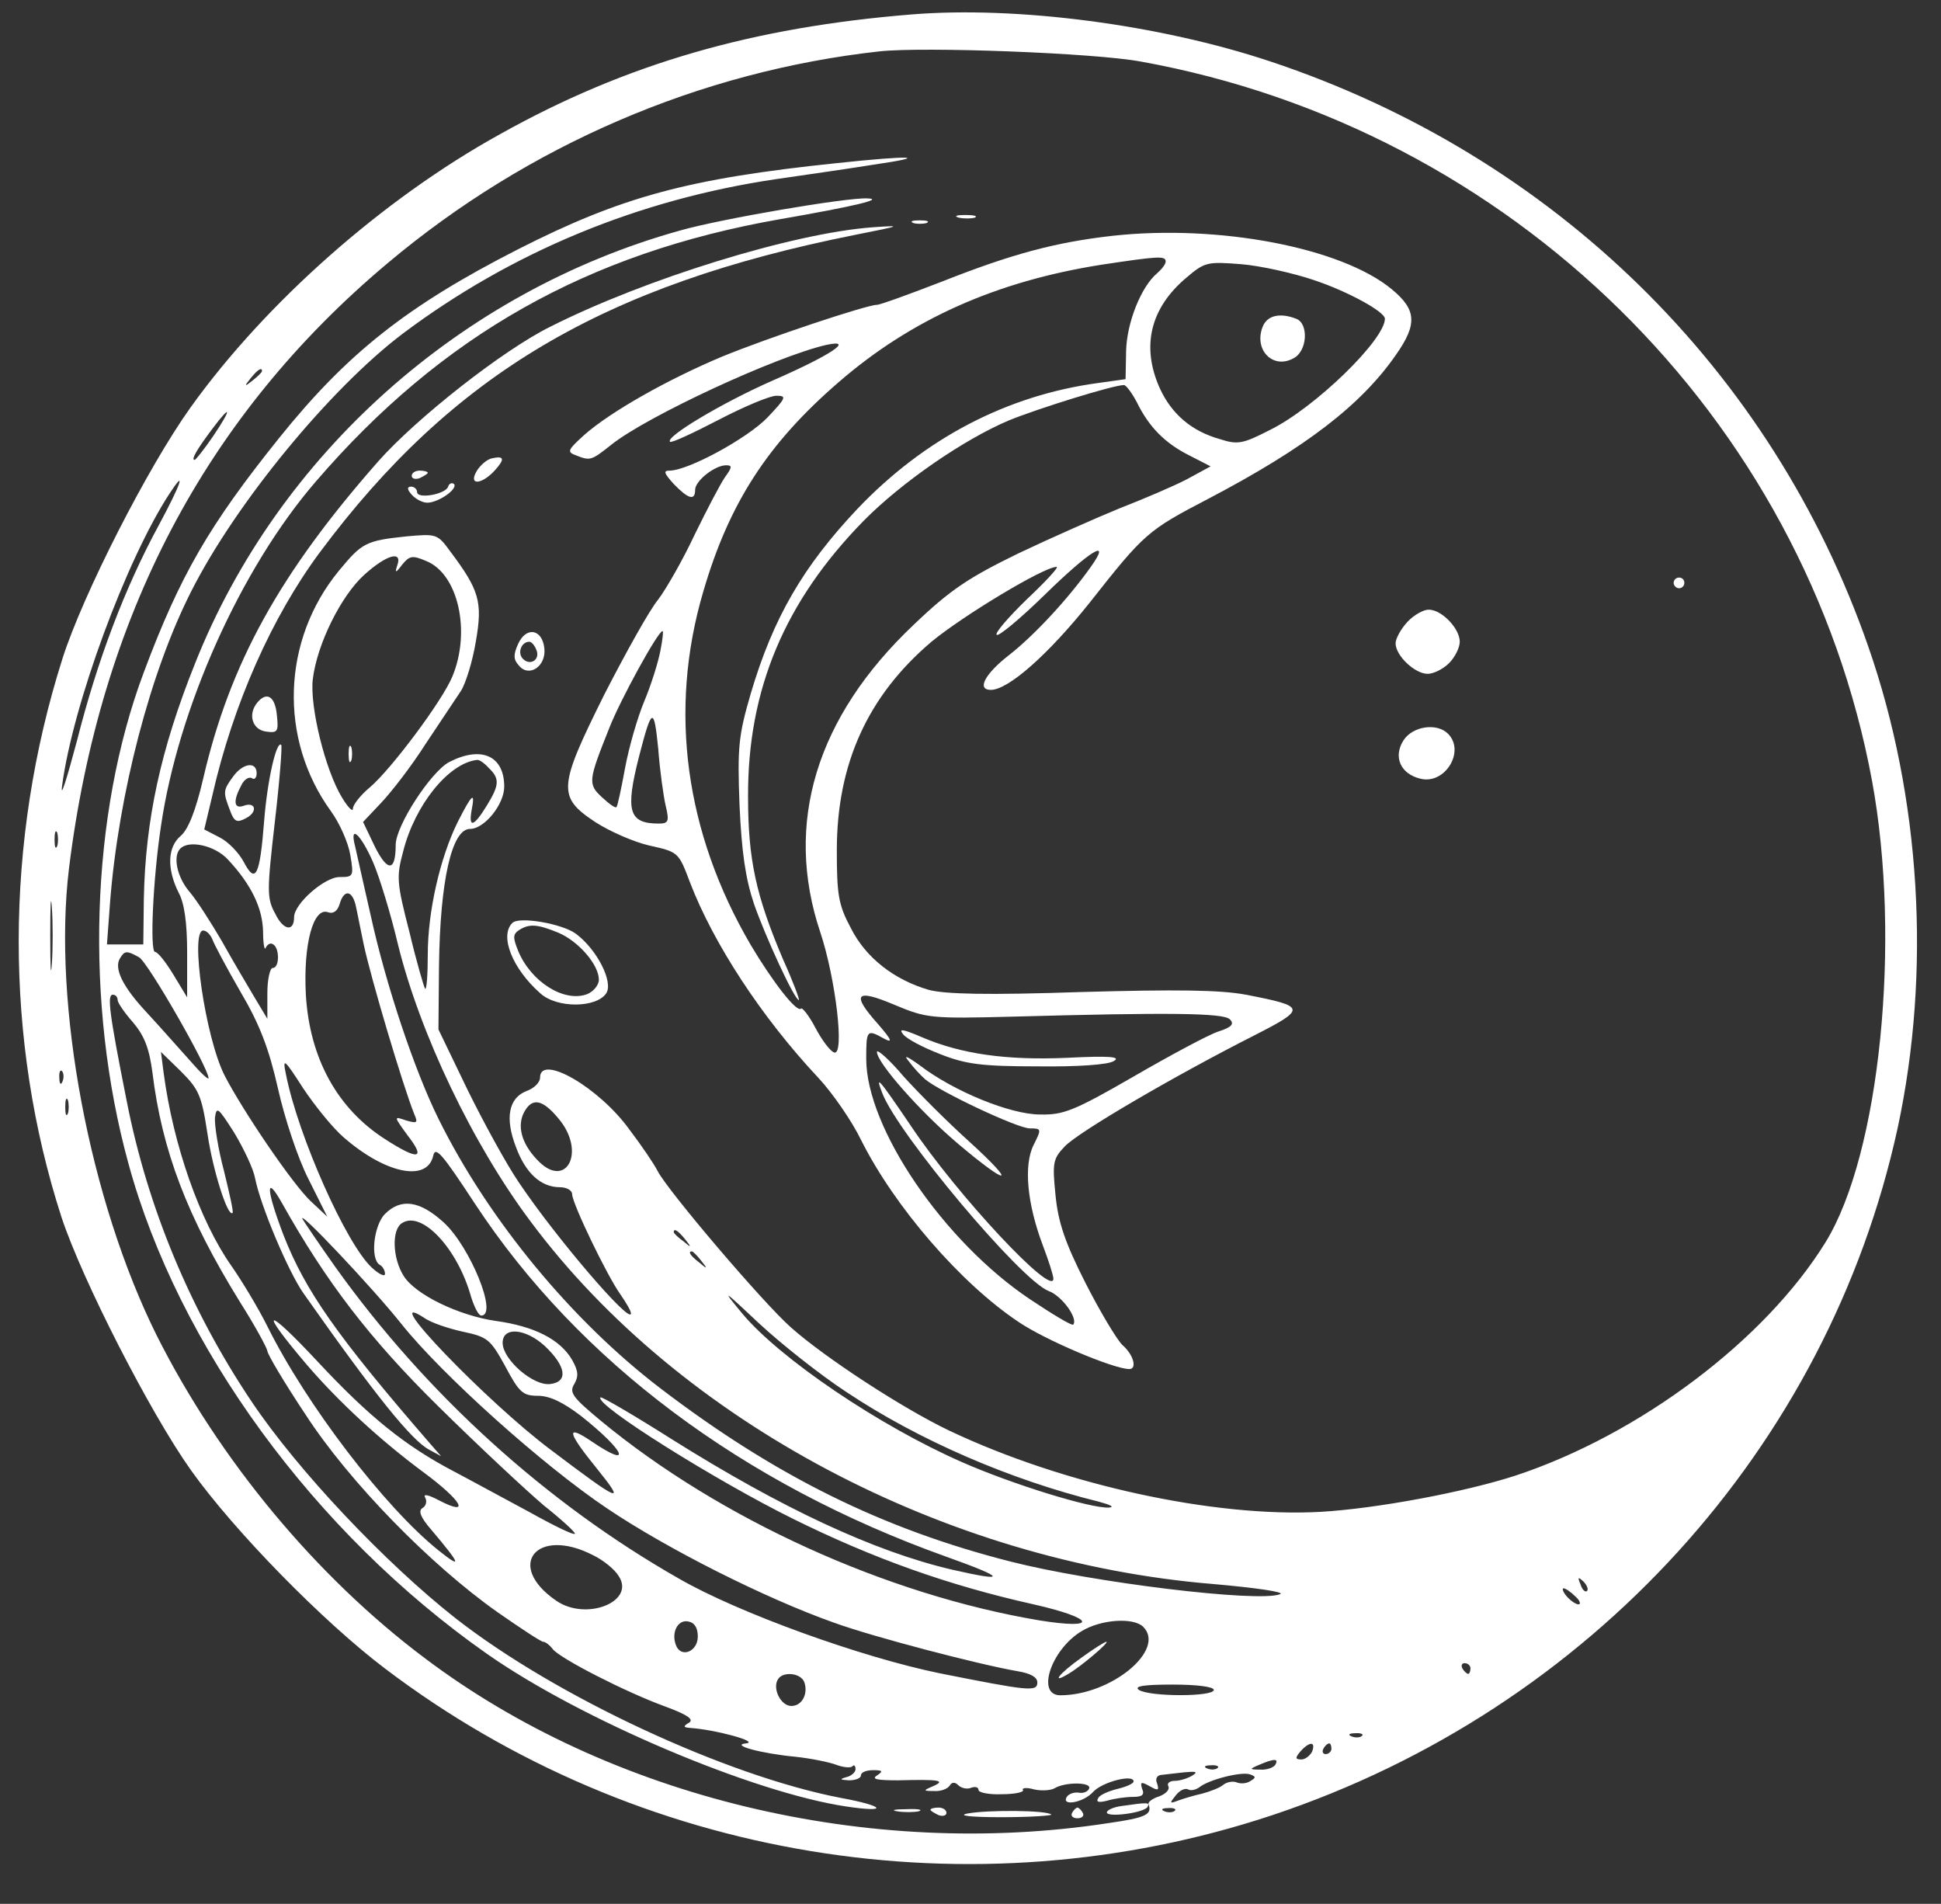 <?xml version="1.0" standalone="no"?>
<!DOCTYPE svg PUBLIC "-//W3C//DTD SVG 20010904//EN"
 "http://www.w3.org/TR/2001/REC-SVG-20010904/DTD/svg10.dtd">
<svg version="1.0" xmlns="http://www.w3.org/2000/svg"
 width="363pt" height="356pt" viewBox="0 0 363 356"
 preserveAspectRatio="xMidYMid meet">

<rect x="0" y="0" width="363" height="356" fill="#333333" stroke="none"/>

<g transform="translate(0,356) scale(0.1,-0.1)"
fill="#FFFFFF" stroke="none">
<path d="M1705 3533 c-297 -24 -534 -92 -770 -224 -219 -121 -438 -315 -578
-510 -81 -113 -202 -351 -240 -470 -109 -343 -109 -714 -2 -1045 39 -118 166
-366 242 -473 82 -115 248 -284 363 -371 472 -358 1098 -461 1660 -274 594
198 1039 688 1169 1285 63 293 43 619 -55 900 -180 518 -589 918 -1118 1094
-207 69 -474 104 -671 88z m428 -88 c693 -125 1242 -665 1368 -1345 55 -298
15 -698 -87 -863 -113 -183 -347 -359 -579 -436 -95 -31 -261 -62 -365 -68
-198 -11 -480 50 -695 152 -86 41 -232 136 -296 193 -52 46 -229 254 -249 292
-7 14 -31 49 -53 78 -57 79 -167 142 -167 97 0 -9 -11 -20 -25 -25 -34 -13
-41 -51 -20 -105 18 -49 47 -75 82 -75 13 0 23 -6 23 -13 0 -17 65 -152 90
-187 11 -16 20 -31 20 -36 0 -22 -139 140 -209 244 -24 35 -67 114 -97 175
l-54 112 1 118 c2 161 24 257 58 257 27 0 64 46 64 79 0 58 -43 77 -103 46
-34 -18 -100 -119 -100 -155 0 -50 -15 -51 -39 -3 l-22 46 34 36 c19 20 57 69
83 110 27 41 57 85 66 99 9 14 22 56 28 93 13 74 6 96 -48 168 -24 33 -26 33
-82 28 -76 -8 -83 -12 -126 -64 -107 -130 -113 -315 -15 -450 16 -22 32 -58
36 -81 7 -41 6 -42 -20 -42 -28 0 -85 -50 -85 -75 0 -28 -20 -25 -35 6 -16 29
-16 42 -1 172 9 77 14 142 12 144 -9 9 -26 -66 -32 -142 -8 -103 -16 -119 -38
-77 -9 17 -29 38 -45 46 l-29 15 15 63 c39 172 112 335 201 455 248 333 530
500 1002 594 86 17 89 18 32 14 -150 -11 -427 -97 -603 -186 -89 -44 -250
-171 -321 -251 -185 -210 -278 -378 -328 -594 -14 -60 -28 -95 -42 -107 -25
-21 -26 -62 -4 -106 11 -20 16 -57 16 -113 l0 -83 -26 43 c-14 23 -29 42 -34
42 -10 0 -4 136 11 235 32 220 149 482 290 645 235 273 508 427 867 490 144
25 196 38 164 39 -38 2 -273 -38 -350 -60 -410 -114 -752 -419 -907 -809 -65
-162 -93 -294 -96 -440 l-1 -86 -34 0 -34 0 6 81 c16 201 75 429 152 580 83
164 259 378 395 481 204 153 441 251 698 289 63 9 145 21 182 27 110 16 72 18
-68 3 -279 -29 -403 -63 -596 -161 -208 -106 -320 -195 -447 -353 -130 -162
-185 -256 -253 -438 -100 -266 -111 -619 -29 -918 93 -342 348 -691 670 -917
175 -123 498 -260 673 -286 80 -12 72 1 -10 16 -214 41 -533 189 -721 336
-131 103 -295 276 -382 406 -114 170 -194 362 -233 561 -33 166 -37 199 -26
199 5 0 9 -4 9 -10 0 -5 13 -24 29 -42 21 -25 30 -48 36 -93 18 -147 65 -270
164 -430 28 -44 50 -85 51 -91 0 -6 32 -60 72 -120 82 -126 234 -281 359 -369
43 -30 81 -55 85 -55 4 0 12 -6 18 -14 15 -18 136 -80 210 -107 41 -15 54 -24
45 -30 -12 -7 -11 -9 1 -10 47 -3 132 -26 105 -29 -30 -3 29 -19 93 -25 28 -3
63 -10 76 -15 13 -5 27 -6 30 -3 3 4 6 1 6 -5 0 -6 -8 -13 -17 -15 -14 -4 -12
-5 5 -6 12 0 22 4 22 9 0 6 10 10 23 10 18 0 19 -2 7 -10 -11 -7 1 -9 40 -9
76 2 90 0 65 -11 -19 -8 -19 -9 2 -9 12 -1 25 4 29 10 4 7 10 7 16 1 6 -6 17
-8 24 -5 8 3 14 1 14 -4 0 -5 20 -9 44 -8 24 0 42 4 39 8 -2 4 7 5 21 1 13 -3
31 -2 38 2 19 12 69 12 65 0 -2 -6 -11 -10 -20 -8 -8 1 -18 -2 -22 -8 -11 -18
31 -11 49 9 17 19 76 34 76 20 0 -4 -13 -10 -30 -14 -16 -4 -33 -11 -36 -17
-5 -8 1 -9 17 -5 13 4 35 7 48 7 17 0 22 4 17 15 -4 13 -2 14 14 5 16 -9 18
-8 14 5 -4 9 0 15 7 16 8 1 27 3 44 5 22 2 26 1 15 -6 -8 -5 -23 -10 -33 -10
-10 0 -15 -5 -12 -10 3 -6 -4 -14 -17 -19 -13 -4 -22 -11 -20 -15 7 -19 -5
-25 -75 -35 -448 -69 -933 48 -1278 308 -203 152 -385 371 -502 604 -125 251
-195 619 -164 873 58 470 255 846 596 1132 263 221 585 359 920 396 83 9 402
-3 488 -19z m-1643 -579 c0 -2 -8 -10 -17 -17 -16 -13 -17 -12 -4 4 13 16 21
21 21 13z m-91 -121 c-17 -25 -33 -45 -35 -45 -7 0 3 18 33 58 36 48 37 39 2
-13z m-102 -167 c-64 -118 -115 -253 -153 -403 -19 -71 -31 -110 -28 -85 20
152 120 423 201 547 32 49 22 19 -20 -59z m446 -75 c-5 -15 -3 -15 9 1 14 17
19 18 45 7 60 -24 84 -132 49 -216 -19 -46 -115 -174 -154 -207 -18 -15 -32
-33 -32 -40 0 -7 -9 2 -20 20 -32 52 -61 172 -55 222 8 66 53 156 96 195 42
38 72 46 62 18z m171 -379 c21 -20 20 -32 -4 -71 -24 -39 -34 -42 -28 -8 7 36
1 31 -26 -22 -33 -67 -56 -167 -56 -248 0 -37 -2 -66 -5 -64 -2 3 -16 50 -29
105 -24 93 -25 104 -12 152 22 87 85 165 138 171 4 1 14 -6 22 -15z m-807
-146 c-3 -7 -5 -2 -5 12 0 14 2 19 5 13 2 -7 2 -19 0 -25z m591 -31 c12 -28
33 -97 46 -152 41 -167 140 -375 249 -520 278 -373 775 -636 1276 -677 80 -7
135 -15 125 -19 -41 -16 -351 22 -504 61 -240 61 -440 160 -655 324 -165 126
-321 314 -415 504 -45 91 -98 250 -126 377 -14 61 -27 120 -30 133 -11 42 11
22 34 -31z m-272 6 c44 -47 65 -91 66 -135 0 -24 3 -37 5 -30 3 6 9 10 14 6
12 -7 12 -44 -1 -44 -5 0 -10 -21 -10 -47 l0 -48 -24 40 c-13 22 -41 69 -61
105 -21 36 -48 78 -61 93 -23 27 -31 66 -17 80 16 17 65 6 89 -20z m-329 -195
c-2 -29 -3 -6 -3 52 0 58 1 81 3 53 2 -29 2 -77 0 -105z m568 110 c3 -13 9
-45 15 -73 13 -62 73 -264 95 -319 7 -16 5 -17 -16 -11 -23 8 -23 8 4 -29 34
-44 19 -46 -43 -6 -89 57 -141 151 -148 270 -5 95 14 165 42 154 9 -3 17 2 21
15 8 28 23 27 30 -1z m-268 -64 c3 -9 27 -54 53 -99 36 -61 53 -106 70 -181
12 -54 37 -130 57 -169 l35 -70 -31 29 c-34 32 -127 169 -161 235 -36 71 -65
271 -40 271 6 0 13 -7 17 -16z m-137 -34 c16 -8 130 -207 130 -226 0 -4 -15
10 -34 32 -19 21 -55 62 -80 89 -47 50 -64 85 -51 104 8 13 12 14 35 1z m128
-330 c10 -68 38 -157 47 -148 2 2 -6 37 -16 78 -11 41 -18 86 -17 100 3 22 6
19 36 -28 18 -30 36 -68 39 -85 10 -51 62 -175 91 -216 133 -189 202 -275 235
-292 l22 -12 -21 24 c-174 201 -233 285 -274 390 -32 84 -34 115 -3 60 83
-148 164 -254 293 -381 75 -74 164 -157 197 -185 34 -27 60 -51 58 -53 -2 -3
-39 15 -82 39 -43 23 -107 58 -143 77 -92 48 -160 103 -256 206 -98 105 -112
102 -21 -5 60 -70 138 -142 219 -202 73 -54 89 -84 28 -52 -19 10 -29 12 -25
5 4 -7 2 -16 -5 -20 -8 -5 -4 -17 17 -41 55 -65 58 -74 13 -38 -100 80 -247
272 -320 419 -18 36 -49 87 -68 114 -58 83 -108 224 -126 360 l-5 39 37 -36
c34 -34 39 -45 50 -117z m255 -7 c77 -67 155 -84 167 -35 4 20 16 6 79 -90
193 -293 500 -523 881 -659 112 -40 115 -48 10 -24 -145 34 -317 114 -524 244
-71 45 -131 80 -133 78 -12 -13 216 -156 362 -228 148 -73 287 -123 448 -159
115 -26 123 -48 11 -30 -286 48 -597 189 -820 373 -53 44 -60 53 -50 69 8 14
8 24 -4 45 -22 38 -70 63 -143 73 -69 10 -150 49 -172 84 -21 33 -23 87 -3 99
37 24 104 -48 129 -138 6 -19 14 -35 19 -35 32 0 -21 129 -70 174 -45 41 -80
46 -110 16 -21 -21 -28 -84 -10 -95 6 -3 10 -11 10 -17 0 -6 -11 -1 -25 12
-48 45 -137 245 -160 360 -7 33 -4 31 32 -25 22 -33 56 -75 76 -92z m-526 105
c-3 -8 -6 -5 -6 6 -1 11 2 17 5 13 3 -3 4 -12 1 -19z m10 -60 c-3 -7 -5 -2 -5
12 0 14 2 19 5 13 2 -7 2 -19 0 -25z m917 -9 c54 -63 14 -137 -41 -76 -28 30
-36 62 -23 87 15 28 34 25 64 -11z m-293 -385 c75 -94 264 -264 385 -345 113
-76 296 -168 423 -213 74 -27 274 -79 344 -91 24 -4 37 -11 37 -21 0 -18 -16
-16 -182 17 -147 30 -377 113 -488 177 -248 141 -473 345 -643 583 -29 41 -56
81 -61 89 -12 23 131 -128 185 -196z m530 159 c13 -16 12 -17 -3 -4 -10 7 -18
15 -18 17 0 8 8 3 21 -13z m30 -40 c13 -16 12 -17 -3 -4 -17 13 -22 21 -14 21
2 0 10 -8 17 -17z m272 -246 c135 -90 306 -164 472 -205 22 -6 30 -10 19 -11
-34 -2 -182 44 -275 85 -155 68 -341 194 -411 278 -39 47 -37 46 32 -19 41
-38 114 -96 163 -128z m-718 113 c47 -10 52 -14 80 -65 26 -49 33 -55 61 -55
22 0 47 -12 81 -38 83 -66 97 -100 19 -47 -49 33 -45 17 11 -52 54 -67 44 -63
-87 36 -119 89 -327 305 -237 247 12 -9 45 -20 72 -26z m154 -27 c40 -38 44
-67 10 -71 -32 -4 -89 46 -89 77 0 31 43 27 79 -6z m90 -391 c19 -9 41 -27 48
-39 32 -48 -61 -85 -117 -46 -96 66 -36 139 69 85z m1859 -67 c-3 -3 -9 2 -12
12 -6 14 -5 15 5 6 7 -7 10 -15 7 -18z m-22 -10 c9 -8 11 -15 6 -15 -5 0 -15
7 -22 15 -7 8 -9 15 -6 15 4 0 14 -7 22 -15z m-1641 -75 c0 -29 -32 -41 -41
-16 -9 24 4 48 23 44 12 -2 18 -12 18 -28z m833 18 c43 -43 -60 -128 -155
-128 -46 0 -17 86 40 120 36 22 97 26 115 8z m612 -78 c0 -5 -2 -10 -4 -10 -3
0 -8 5 -11 10 -3 6 -1 10 4 10 6 0 11 -4 11 -10z m-1246 -25 c8 -22 -4 -45
-24 -45 -20 0 -36 33 -25 50 9 15 42 12 49 -5z m766 -15 c0 -13 -120 -13 -140
0 -10 7 9 10 63 10 45 0 77 -4 77 -10z m277 -86 c-3 -3 -12 -4 -19 -1 -8 3 -5
6 6 6 11 1 17 -2 13 -5z m-93 -29 c-4 -8 -13 -15 -20 -15 -12 0 -12 3 -2 15
17 19 29 19 22 0z m36 5 c0 -5 -5 -10 -11 -10 -5 0 -7 5 -4 10 3 6 8 10 11 10
2 0 4 -4 4 -10z m-105 -30 c-3 -5 -16 -10 -28 -9 -21 0 -21 1 -2 9 28 12 37
12 30 0z m-108 -6 c-3 -3 -12 -4 -19 -1 -8 3 -5 6 6 6 11 1 17 -2 13 -5z m62
-24 c-7 -5 -18 -6 -26 -3 -7 3 -19 1 -26 -5 -6 -5 -24 -12 -39 -16 -14 -3 -34
-9 -45 -13 -16 -6 -16 -5 -4 10 7 9 17 14 23 11 5 -3 14 -1 21 4 17 14 79 30
95 24 11 -4 11 -6 1 -12z m-142 -56 c-3 -3 -12 -4 -19 -1 -8 3 -5 6 6 6 11 1
17 -2 13 -5z"/>
<path d="M1793 3153 c9 -2 23 -2 30 0 6 3 -1 5 -18 5 -16 0 -22 -2 -12 -5z"/>
<path d="M1708 3143 c6 -2 18 -2 25 0 6 3 1 5 -13 5 -14 0 -19 -2 -12 -5z"/>
<path d="M2080 3119 c-106 -12 -188 -34 -317 -85 -62 -24 -117 -44 -123 -44
-19 0 -205 -62 -290 -97 -100 -42 -207 -102 -257 -146 -31 -28 -33 -32 -17
-38 28 -11 29 -11 68 20 67 53 306 164 401 186 56 12 7 -20 -101 -67 -95 -42
-200 -105 -191 -114 2 -3 43 16 91 41 48 25 96 45 108 45 20 0 18 -4 -17 -41
-38 -39 -148 -99 -183 -99 -12 0 -10 -5 8 -25 27 -28 40 -32 40 -11 0 17 37
46 58 46 12 0 11 -4 -2 -22 -9 -13 -34 -61 -57 -108 -22 -47 -53 -101 -68
-121 -16 -19 -61 -100 -101 -178 -86 -173 -88 -191 -17 -238 26 -17 71 -37
101 -44 54 -12 55 -12 76 -68 44 -115 134 -253 241 -367 26 -28 62 -80 79
-115 63 -126 187 -269 295 -341 50 -34 178 -88 207 -88 15 0 8 27 -13 45 -11
11 -42 63 -69 116 -38 75 -51 113 -56 164 -6 60 -5 68 17 91 25 27 207 133
353 207 100 51 100 55 -14 77 -48 9 -129 10 -308 5 -177 -6 -254 -4 -285 4
-65 19 -118 60 -146 116 -23 43 -26 62 -26 145 0 162 58 289 177 390 58 48
210 140 234 140 5 0 -20 -27 -55 -60 -35 -34 -61 -64 -57 -67 3 -4 44 30 90
75 85 83 126 108 86 52 -44 -62 -108 -130 -153 -165 -45 -35 -61 -65 -34 -65
33 0 108 67 184 162 104 132 109 136 224 196 181 95 285 175 350 269 40 57 38
84 -8 122 -94 78 -324 122 -523 100z m100 -48 c0 -5 -7 -14 -16 -22 -30 -25
-57 -93 -58 -146 l-1 -52 -50 -7 c-172 -23 -326 -104 -451 -235 -102 -108
-158 -204 -200 -346 -23 -79 -25 -100 -21 -208 4 -88 11 -137 27 -185 22 -63
76 -180 84 -180 2 0 -11 35 -30 77 -50 118 -65 185 -65 303 -1 201 69 366 216
516 71 72 187 152 272 188 54 22 195 66 215 66 4 0 15 -15 24 -32 23 -47 53
-77 99 -100 l39 -20 -44 -24 c-25 -13 -81 -37 -125 -54 -44 -18 -130 -56 -191
-85 -92 -45 -126 -67 -195 -133 -183 -173 -243 -372 -175 -575 29 -87 46 -232
26 -225 -7 2 -23 23 -35 46 -12 23 -25 39 -27 36 -8 -8 -53 50 -94 119 -123
210 -154 439 -89 660 48 165 120 277 253 392 136 118 295 189 492 220 106 16
120 17 120 6z m278 -35 c63 -21 132 -59 132 -72 0 -39 -130 -166 -215 -208
-51 -26 -60 -28 -94 -17 -53 15 -90 47 -112 95 -35 78 -18 150 50 207 34 29
39 30 102 25 37 -3 99 -17 137 -30z m-1223 -693 c-4 -21 -17 -63 -30 -94 -13
-31 -29 -87 -36 -125 -7 -38 -14 -71 -16 -73 -2 -3 -14 6 -27 18 -27 25 -26
31 14 131 20 51 90 179 99 180 2 0 0 -17 -4 -37z m10 -290 c7 -29 5 -33 -13
-33 -56 0 -63 23 -37 125 24 93 28 95 36 15 3 -41 10 -90 14 -107z m650 -394
c291 8 393 7 405 -5 9 -9 3 -15 -22 -23 -18 -6 -89 -44 -158 -84 -111 -64
-131 -72 -175 -71 -55 0 -161 43 -225 92 -25 18 -31 20 -20 7 8 -11 22 -26 30
-33 27 -23 173 -92 196 -92 22 0 22 -1 7 -31 -19 -38 -12 -110 17 -187 11 -29
20 -57 20 -63 0 -36 -179 155 -266 285 -61 90 -68 98 -54 62 29 -76 259 -350
311 -370 25 -9 56 -52 46 -63 -3 -2 -38 19 -80 47 -162 108 -307 321 -307 450
0 54 1 56 33 38 17 -9 15 -3 -10 26 -52 58 -43 68 30 37 60 -25 67 -26 222
-22z"/>
<path d="M2361 2948 c-16 -43 20 -79 58 -58 26 13 29 65 5 74 -31 12 -55 6
-63 -16z"/>
<path d="M1689 1626 c7 -9 38 -25 69 -37 48 -19 78 -23 182 -23 74 -1 133 3
143 10 14 8 -8 10 -87 6 -114 -5 -199 7 -273 39 -35 15 -43 16 -34 5z"/>
<path d="M1640 1593 c0 -20 80 -111 152 -172 96 -81 111 -78 21 4 -40 36 -95
91 -123 122 -27 32 -50 52 -50 46z"/>
<path d="M920 2703 c-9 -2 -21 -12 -28 -23 -17 -28 8 -27 33 0 20 22 18 28 -5
23z"/>
<path d="M770 2670 c0 -5 7 -7 15 -4 8 4 15 8 15 10 0 2 -7 4 -15 4 -8 0 -15
-4 -15 -10z"/>
<path d="M838 2650 c-4 -14 -58 -24 -58 -10 0 5 -5 10 -11 10 -8 0 -8 -5 1
-15 7 -8 20 -15 29 -15 21 0 58 26 50 35 -4 3 -9 1 -11 -5z"/>
<path d="M3130 2470 c0 -5 5 -10 10 -10 6 0 10 5 10 10 0 6 -4 10 -10 10 -5 0
-10 -4 -10 -10z"/>
<path d="M2632 2397 c-12 -13 -22 -31 -22 -40 0 -23 36 -57 60 -57 11 0 29 9
40 20 11 11 20 29 20 40 0 25 -34 60 -58 60 -10 0 -28 -10 -40 -23z"/>
<path d="M969 2356 c-9 -20 -9 -29 1 -40 19 -24 52 -2 48 32 -4 36 -34 41 -49
8z m34 -11 c8 -18 -11 -31 -25 -17 -11 11 -3 32 12 32 4 0 10 -7 13 -15z"/>
<path d="M481 2246 c-18 -22 -9 -51 17 -54 21 -3 23 0 20 29 -3 37 -19 47 -37
25z"/>
<path d="M2625 2176 c-20 -31 -6 -63 31 -72 46 -12 85 51 52 84 -21 21 -66 14
-83 -12z"/>
<path d="M436 2108 c-19 -26 -19 -29 -6 -63 8 -22 13 -24 30 -15 23 12 18 32
-5 23 -18 -6 -19 10 -4 38 5 11 14 17 20 14 5 -4 9 1 9 9 0 23 -26 19 -44 -6z"/>
<path d="M958 1834 c-24 -24 0 -85 52 -131 31 -29 106 -28 124 0 13 21 -17 81
-57 111 -26 19 -107 33 -119 20z m86 -18 c38 -16 76 -60 76 -88 0 -10 -10 -22
-22 -27 -43 -16 -105 23 -129 81 -10 25 -10 31 2 39 19 12 34 11 73 -5z"/>
<path d="M2098 183 c-16 -2 -28 -8 -28 -12 0 -10 69 -1 76 10 5 9 1 9 -48 2z"/>
<path d="M1678 173 c12 -2 30 -2 40 0 9 3 -1 5 -23 4 -22 0 -30 -2 -17 -4z"/>
<path d="M1740 176 c0 -2 7 -6 15 -10 8 -3 15 -1 15 4 0 6 -7 10 -15 10 -8 0
-15 -2 -15 -4z"/>
<path d="M1810 169 c-21 -4 5 -7 63 -7 54 0 96 3 93 5 -8 8 -117 9 -156 2z"/>
<path d="M2005 170 c-3 -5 1 -10 10 -10 9 0 13 5 10 10 -3 6 -8 10 -10 10 -2
0 -7 -4 -10 -10z"/>
<path d="M652 2150 c0 -14 2 -19 5 -12 2 6 2 18 0 25 -3 6 -5 1 -5 -13z"/>
<path d="M2022 460 c-42 -30 -57 -50 -24 -30 24 14 78 60 71 60 -3 0 -25 -14
-47 -30z"/>
</g>
</svg>
